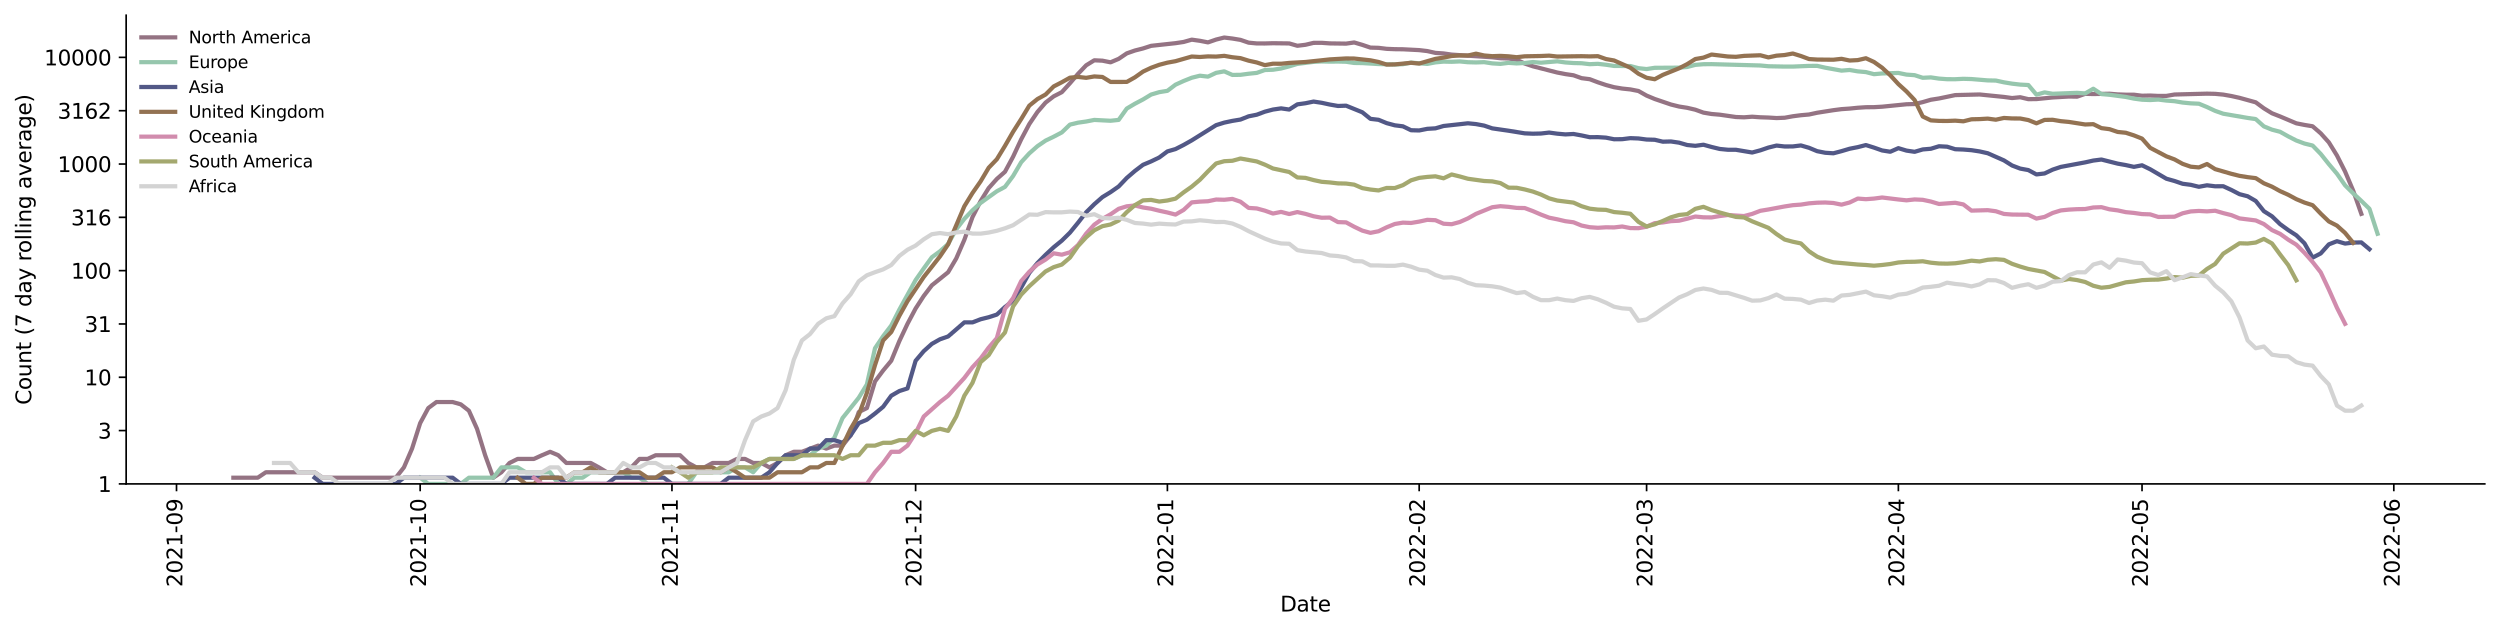 <?xml version="1.0" encoding="utf-8" standalone="no"?>
<!DOCTYPE svg PUBLIC "-//W3C//DTD SVG 1.1//EN"
  "http://www.w3.org/Graphics/SVG/1.1/DTD/svg11.dtd">
<svg xmlns:xlink="http://www.w3.org/1999/xlink" width="1182.891pt" height="298.621pt" viewBox="0 0 1182.891 298.621" xmlns="http://www.w3.org/2000/svg" version="1.1">
 <defs>
  <style type="text/css">*{stroke-linejoin: round; stroke-linecap: butt}</style>
 </defs>
 <g id="figure_1">
  <g id="patch_1">
   <path d="M 0 298.621 
L 1182.891 298.621 
L 1182.891 0 
L 0 0 
z
" style="fill: #ffffff"/>
  </g>
  <g id="axes_1">
   <g id="patch_2">
    <path d="M 59.691 228.96 
L 1175.691 228.96 
L 1175.691 7.2 
L 59.691 7.2 
z
" style="fill: #ffffff"/>
   </g>
   <g id="matplotlib.axis_1">
    <g id="xtick_1">
     <g id="line2d_1">
      <defs>
       <path id="ma3d58f6fe9" d="M 0 0 
L 0 3.5 
" style="stroke: #000000; stroke-width: 0.8"/>
      </defs>
      <g>
       <use xlink:href="#ma3d58f6fe9" x="83.517" y="228.96" style="stroke: #000000; stroke-width: 0.8"/>
      </g>
     </g>
     <g id="text_1">
      <!-- 2021-09 -->
      <g transform="translate(86.276 277.743)rotate(-90)scale(0.1 -0.1)">
       <defs>
        <path id="DejaVuSans-32" d="M 1228 531 
L 3431 531 
L 3431 0 
L 469 0 
L 469 531 
Q 828 903 1448 1529 
Q 2069 2156 2228 2338 
Q 2531 2678 2651 2914 
Q 2772 3150 2772 3378 
Q 2772 3750 2511 3984 
Q 2250 4219 1831 4219 
Q 1534 4219 1204 4116 
Q 875 4013 500 3803 
L 500 4441 
Q 881 4594 1212 4672 
Q 1544 4750 1819 4750 
Q 2544 4750 2975 4387 
Q 3406 4025 3406 3419 
Q 3406 3131 3298 2873 
Q 3191 2616 2906 2266 
Q 2828 2175 2409 1742 
Q 1991 1309 1228 531 
z
" transform="scale(0.016)"/>
        <path id="DejaVuSans-30" d="M 2034 4250 
Q 1547 4250 1301 3770 
Q 1056 3291 1056 2328 
Q 1056 1369 1301 889 
Q 1547 409 2034 409 
Q 2525 409 2770 889 
Q 3016 1369 3016 2328 
Q 3016 3291 2770 3770 
Q 2525 4250 2034 4250 
z
M 2034 4750 
Q 2819 4750 3233 4129 
Q 3647 3509 3647 2328 
Q 3647 1150 3233 529 
Q 2819 -91 2034 -91 
Q 1250 -91 836 529 
Q 422 1150 422 2328 
Q 422 3509 836 4129 
Q 1250 4750 2034 4750 
z
" transform="scale(0.016)"/>
        <path id="DejaVuSans-31" d="M 794 531 
L 1825 531 
L 1825 4091 
L 703 3866 
L 703 4441 
L 1819 4666 
L 2450 4666 
L 2450 531 
L 3481 531 
L 3481 0 
L 794 0 
L 794 531 
z
" transform="scale(0.016)"/>
        <path id="DejaVuSans-2d" d="M 313 2009 
L 1997 2009 
L 1997 1497 
L 313 1497 
L 313 2009 
z
" transform="scale(0.016)"/>
        <path id="DejaVuSans-39" d="M 703 97 
L 703 672 
Q 941 559 1184 500 
Q 1428 441 1663 441 
Q 2288 441 2617 861 
Q 2947 1281 2994 2138 
Q 2813 1869 2534 1725 
Q 2256 1581 1919 1581 
Q 1219 1581 811 2004 
Q 403 2428 403 3163 
Q 403 3881 828 4315 
Q 1253 4750 1959 4750 
Q 2769 4750 3195 4129 
Q 3622 3509 3622 2328 
Q 3622 1225 3098 567 
Q 2575 -91 1691 -91 
Q 1453 -91 1209 -44 
Q 966 3 703 97 
z
M 1959 2075 
Q 2384 2075 2632 2365 
Q 2881 2656 2881 3163 
Q 2881 3666 2632 3958 
Q 2384 4250 1959 4250 
Q 1534 4250 1286 3958 
Q 1038 3666 1038 3163 
Q 1038 2656 1286 2365 
Q 1534 2075 1959 2075 
z
" transform="scale(0.016)"/>
       </defs>
       <use xlink:href="#DejaVuSans-32"/>
       <use xlink:href="#DejaVuSans-30" x="63.623"/>
       <use xlink:href="#DejaVuSans-32" x="127.246"/>
       <use xlink:href="#DejaVuSans-31" x="190.869"/>
       <use xlink:href="#DejaVuSans-2d" x="254.492"/>
       <use xlink:href="#DejaVuSans-30" x="290.576"/>
       <use xlink:href="#DejaVuSans-39" x="354.199"/>
      </g>
     </g>
    </g>
    <g id="xtick_2">
     <g id="line2d_2">
      <g>
       <use xlink:href="#ma3d58f6fe9" x="198.806" y="228.96" style="stroke: #000000; stroke-width: 0.8"/>
      </g>
     </g>
     <g id="text_2">
      <!-- 2021-10 -->
      <g transform="translate(201.566 277.743)rotate(-90)scale(0.1 -0.1)">
       <use xlink:href="#DejaVuSans-32"/>
       <use xlink:href="#DejaVuSans-30" x="63.623"/>
       <use xlink:href="#DejaVuSans-32" x="127.246"/>
       <use xlink:href="#DejaVuSans-31" x="190.869"/>
       <use xlink:href="#DejaVuSans-2d" x="254.492"/>
       <use xlink:href="#DejaVuSans-31" x="290.576"/>
       <use xlink:href="#DejaVuSans-30" x="354.199"/>
      </g>
     </g>
    </g>
    <g id="xtick_3">
     <g id="line2d_3">
      <g>
       <use xlink:href="#ma3d58f6fe9" x="317.939" y="228.96" style="stroke: #000000; stroke-width: 0.8"/>
      </g>
     </g>
     <g id="text_3">
      <!-- 2021-11 -->
      <g transform="translate(320.698 277.743)rotate(-90)scale(0.1 -0.1)">
       <use xlink:href="#DejaVuSans-32"/>
       <use xlink:href="#DejaVuSans-30" x="63.623"/>
       <use xlink:href="#DejaVuSans-32" x="127.246"/>
       <use xlink:href="#DejaVuSans-31" x="190.869"/>
       <use xlink:href="#DejaVuSans-2d" x="254.492"/>
       <use xlink:href="#DejaVuSans-31" x="290.576"/>
       <use xlink:href="#DejaVuSans-31" x="354.199"/>
      </g>
     </g>
    </g>
    <g id="xtick_4">
     <g id="line2d_4">
      <g>
       <use xlink:href="#ma3d58f6fe9" x="433.228" y="228.96" style="stroke: #000000; stroke-width: 0.8"/>
      </g>
     </g>
     <g id="text_4">
      <!-- 2021-12 -->
      <g transform="translate(435.987 277.743)rotate(-90)scale(0.1 -0.1)">
       <use xlink:href="#DejaVuSans-32"/>
       <use xlink:href="#DejaVuSans-30" x="63.623"/>
       <use xlink:href="#DejaVuSans-32" x="127.246"/>
       <use xlink:href="#DejaVuSans-31" x="190.869"/>
       <use xlink:href="#DejaVuSans-2d" x="254.492"/>
       <use xlink:href="#DejaVuSans-31" x="290.576"/>
       <use xlink:href="#DejaVuSans-32" x="354.199"/>
      </g>
     </g>
    </g>
    <g id="xtick_5">
     <g id="line2d_5">
      <g>
       <use xlink:href="#ma3d58f6fe9" x="552.36" y="228.96" style="stroke: #000000; stroke-width: 0.8"/>
      </g>
     </g>
     <g id="text_5">
      <!-- 2022-01 -->
      <g transform="translate(555.119 277.743)rotate(-90)scale(0.1 -0.1)">
       <use xlink:href="#DejaVuSans-32"/>
       <use xlink:href="#DejaVuSans-30" x="63.623"/>
       <use xlink:href="#DejaVuSans-32" x="127.246"/>
       <use xlink:href="#DejaVuSans-32" x="190.869"/>
       <use xlink:href="#DejaVuSans-2d" x="254.492"/>
       <use xlink:href="#DejaVuSans-30" x="290.576"/>
       <use xlink:href="#DejaVuSans-31" x="354.199"/>
      </g>
     </g>
    </g>
    <g id="xtick_6">
     <g id="line2d_6">
      <g>
       <use xlink:href="#ma3d58f6fe9" x="671.492" y="228.96" style="stroke: #000000; stroke-width: 0.8"/>
      </g>
     </g>
     <g id="text_6">
      <!-- 2022-02 -->
      <g transform="translate(674.252 277.743)rotate(-90)scale(0.1 -0.1)">
       <use xlink:href="#DejaVuSans-32"/>
       <use xlink:href="#DejaVuSans-30" x="63.623"/>
       <use xlink:href="#DejaVuSans-32" x="127.246"/>
       <use xlink:href="#DejaVuSans-32" x="190.869"/>
       <use xlink:href="#DejaVuSans-2d" x="254.492"/>
       <use xlink:href="#DejaVuSans-30" x="290.576"/>
       <use xlink:href="#DejaVuSans-32" x="354.199"/>
      </g>
     </g>
    </g>
    <g id="xtick_7">
     <g id="line2d_7">
      <g>
       <use xlink:href="#ma3d58f6fe9" x="779.096" y="228.96" style="stroke: #000000; stroke-width: 0.8"/>
      </g>
     </g>
     <g id="text_7">
      <!-- 2022-03 -->
      <g transform="translate(781.855 277.743)rotate(-90)scale(0.1 -0.1)">
       <defs>
        <path id="DejaVuSans-33" d="M 2597 2516 
Q 3050 2419 3304 2112 
Q 3559 1806 3559 1356 
Q 3559 666 3084 287 
Q 2609 -91 1734 -91 
Q 1441 -91 1130 -33 
Q 819 25 488 141 
L 488 750 
Q 750 597 1062 519 
Q 1375 441 1716 441 
Q 2309 441 2620 675 
Q 2931 909 2931 1356 
Q 2931 1769 2642 2001 
Q 2353 2234 1838 2234 
L 1294 2234 
L 1294 2753 
L 1863 2753 
Q 2328 2753 2575 2939 
Q 2822 3125 2822 3475 
Q 2822 3834 2567 4026 
Q 2313 4219 1838 4219 
Q 1578 4219 1281 4162 
Q 984 4106 628 3988 
L 628 4550 
Q 988 4650 1302 4700 
Q 1616 4750 1894 4750 
Q 2613 4750 3031 4423 
Q 3450 4097 3450 3541 
Q 3450 3153 3228 2886 
Q 3006 2619 2597 2516 
z
" transform="scale(0.016)"/>
       </defs>
       <use xlink:href="#DejaVuSans-32"/>
       <use xlink:href="#DejaVuSans-30" x="63.623"/>
       <use xlink:href="#DejaVuSans-32" x="127.246"/>
       <use xlink:href="#DejaVuSans-32" x="190.869"/>
       <use xlink:href="#DejaVuSans-2d" x="254.492"/>
       <use xlink:href="#DejaVuSans-30" x="290.576"/>
       <use xlink:href="#DejaVuSans-33" x="354.199"/>
      </g>
     </g>
    </g>
    <g id="xtick_8">
     <g id="line2d_8">
      <g>
       <use xlink:href="#ma3d58f6fe9" x="898.228" y="228.96" style="stroke: #000000; stroke-width: 0.8"/>
      </g>
     </g>
     <g id="text_8">
      <!-- 2022-04 -->
      <g transform="translate(900.987 277.743)rotate(-90)scale(0.1 -0.1)">
       <defs>
        <path id="DejaVuSans-34" d="M 2419 4116 
L 825 1625 
L 2419 1625 
L 2419 4116 
z
M 2253 4666 
L 3047 4666 
L 3047 1625 
L 3713 1625 
L 3713 1100 
L 3047 1100 
L 3047 0 
L 2419 0 
L 2419 1100 
L 313 1100 
L 313 1709 
L 2253 4666 
z
" transform="scale(0.016)"/>
       </defs>
       <use xlink:href="#DejaVuSans-32"/>
       <use xlink:href="#DejaVuSans-30" x="63.623"/>
       <use xlink:href="#DejaVuSans-32" x="127.246"/>
       <use xlink:href="#DejaVuSans-32" x="190.869"/>
       <use xlink:href="#DejaVuSans-2d" x="254.492"/>
       <use xlink:href="#DejaVuSans-30" x="290.576"/>
       <use xlink:href="#DejaVuSans-34" x="354.199"/>
      </g>
     </g>
    </g>
    <g id="xtick_9">
     <g id="line2d_9">
      <g>
       <use xlink:href="#ma3d58f6fe9" x="1013.517" y="228.96" style="stroke: #000000; stroke-width: 0.8"/>
      </g>
     </g>
     <g id="text_9">
      <!-- 2022-05 -->
      <g transform="translate(1016.276 277.743)rotate(-90)scale(0.1 -0.1)">
       <defs>
        <path id="DejaVuSans-35" d="M 691 4666 
L 3169 4666 
L 3169 4134 
L 1269 4134 
L 1269 2991 
Q 1406 3038 1543 3061 
Q 1681 3084 1819 3084 
Q 2600 3084 3056 2656 
Q 3513 2228 3513 1497 
Q 3513 744 3044 326 
Q 2575 -91 1722 -91 
Q 1428 -91 1123 -41 
Q 819 9 494 109 
L 494 744 
Q 775 591 1075 516 
Q 1375 441 1709 441 
Q 2250 441 2565 725 
Q 2881 1009 2881 1497 
Q 2881 1984 2565 2268 
Q 2250 2553 1709 2553 
Q 1456 2553 1204 2497 
Q 953 2441 691 2322 
L 691 4666 
z
" transform="scale(0.016)"/>
       </defs>
       <use xlink:href="#DejaVuSans-32"/>
       <use xlink:href="#DejaVuSans-30" x="63.623"/>
       <use xlink:href="#DejaVuSans-32" x="127.246"/>
       <use xlink:href="#DejaVuSans-32" x="190.869"/>
       <use xlink:href="#DejaVuSans-2d" x="254.492"/>
       <use xlink:href="#DejaVuSans-30" x="290.576"/>
       <use xlink:href="#DejaVuSans-35" x="354.199"/>
      </g>
     </g>
    </g>
    <g id="xtick_10">
     <g id="line2d_10">
      <g>
       <use xlink:href="#ma3d58f6fe9" x="1132.649" y="228.96" style="stroke: #000000; stroke-width: 0.8"/>
      </g>
     </g>
     <g id="text_10">
      <!-- 2022-06 -->
      <g transform="translate(1135.409 277.743)rotate(-90)scale(0.1 -0.1)">
       <defs>
        <path id="DejaVuSans-36" d="M 2113 2584 
Q 1688 2584 1439 2293 
Q 1191 2003 1191 1497 
Q 1191 994 1439 701 
Q 1688 409 2113 409 
Q 2538 409 2786 701 
Q 3034 994 3034 1497 
Q 3034 2003 2786 2293 
Q 2538 2584 2113 2584 
z
M 3366 4563 
L 3366 3988 
Q 3128 4100 2886 4159 
Q 2644 4219 2406 4219 
Q 1781 4219 1451 3797 
Q 1122 3375 1075 2522 
Q 1259 2794 1537 2939 
Q 1816 3084 2150 3084 
Q 2853 3084 3261 2657 
Q 3669 2231 3669 1497 
Q 3669 778 3244 343 
Q 2819 -91 2113 -91 
Q 1303 -91 875 529 
Q 447 1150 447 2328 
Q 447 3434 972 4092 
Q 1497 4750 2381 4750 
Q 2619 4750 2861 4703 
Q 3103 4656 3366 4563 
z
" transform="scale(0.016)"/>
       </defs>
       <use xlink:href="#DejaVuSans-32"/>
       <use xlink:href="#DejaVuSans-30" x="63.623"/>
       <use xlink:href="#DejaVuSans-32" x="127.246"/>
       <use xlink:href="#DejaVuSans-32" x="190.869"/>
       <use xlink:href="#DejaVuSans-2d" x="254.492"/>
       <use xlink:href="#DejaVuSans-30" x="290.576"/>
       <use xlink:href="#DejaVuSans-36" x="354.199"/>
      </g>
     </g>
    </g>
    <g id="text_11">
     <!-- Date -->
     <g transform="translate(605.74 289.341)scale(0.1 -0.1)">
      <defs>
       <path id="DejaVuSans-44" d="M 1259 4147 
L 1259 519 
L 2022 519 
Q 2988 519 3436 956 
Q 3884 1394 3884 2338 
Q 3884 3275 3436 3711 
Q 2988 4147 2022 4147 
L 1259 4147 
z
M 628 4666 
L 1925 4666 
Q 3281 4666 3915 4102 
Q 4550 3538 4550 2338 
Q 4550 1131 3912 565 
Q 3275 0 1925 0 
L 628 0 
L 628 4666 
z
" transform="scale(0.016)"/>
       <path id="DejaVuSans-61" d="M 2194 1759 
Q 1497 1759 1228 1600 
Q 959 1441 959 1056 
Q 959 750 1161 570 
Q 1363 391 1709 391 
Q 2188 391 2477 730 
Q 2766 1069 2766 1631 
L 2766 1759 
L 2194 1759 
z
M 3341 1997 
L 3341 0 
L 2766 0 
L 2766 531 
Q 2569 213 2275 61 
Q 1981 -91 1556 -91 
Q 1019 -91 701 211 
Q 384 513 384 1019 
Q 384 1609 779 1909 
Q 1175 2209 1959 2209 
L 2766 2209 
L 2766 2266 
Q 2766 2663 2505 2880 
Q 2244 3097 1772 3097 
Q 1472 3097 1187 3025 
Q 903 2953 641 2809 
L 641 3341 
Q 956 3463 1253 3523 
Q 1550 3584 1831 3584 
Q 2591 3584 2966 3190 
Q 3341 2797 3341 1997 
z
" transform="scale(0.016)"/>
       <path id="DejaVuSans-74" d="M 1172 4494 
L 1172 3500 
L 2356 3500 
L 2356 3053 
L 1172 3053 
L 1172 1153 
Q 1172 725 1289 603 
Q 1406 481 1766 481 
L 2356 481 
L 2356 0 
L 1766 0 
Q 1100 0 847 248 
Q 594 497 594 1153 
L 594 3053 
L 172 3053 
L 172 3500 
L 594 3500 
L 594 4494 
L 1172 4494 
z
" transform="scale(0.016)"/>
       <path id="DejaVuSans-65" d="M 3597 1894 
L 3597 1613 
L 953 1613 
Q 991 1019 1311 708 
Q 1631 397 2203 397 
Q 2534 397 2845 478 
Q 3156 559 3463 722 
L 3463 178 
Q 3153 47 2828 -22 
Q 2503 -91 2169 -91 
Q 1331 -91 842 396 
Q 353 884 353 1716 
Q 353 2575 817 3079 
Q 1281 3584 2069 3584 
Q 2775 3584 3186 3129 
Q 3597 2675 3597 1894 
z
M 3022 2063 
Q 3016 2534 2758 2815 
Q 2500 3097 2075 3097 
Q 1594 3097 1305 2825 
Q 1016 2553 972 2059 
L 3022 2063 
z
" transform="scale(0.016)"/>
      </defs>
      <use xlink:href="#DejaVuSans-44"/>
      <use xlink:href="#DejaVuSans-61" x="77.002"/>
      <use xlink:href="#DejaVuSans-74" x="138.281"/>
      <use xlink:href="#DejaVuSans-65" x="177.49"/>
     </g>
    </g>
   </g>
   <g id="matplotlib.axis_2">
    <g id="ytick_1">
     <g id="line2d_11">
      <defs>
       <path id="m3e5f6073d7" d="M 0 0 
L -3.5 0 
" style="stroke: #000000; stroke-width: 0.8"/>
      </defs>
      <g>
       <use xlink:href="#m3e5f6073d7" x="59.691" y="228.96" style="stroke: #000000; stroke-width: 0.8"/>
      </g>
     </g>
     <g id="text_12">
      <!-- 1 -->
      <g transform="translate(46.328 232.759)scale(0.1 -0.1)">
       <use xlink:href="#DejaVuSans-31"/>
      </g>
     </g>
    </g>
    <g id="ytick_2">
     <g id="line2d_12">
      <g>
       <use xlink:href="#m3e5f6073d7" x="59.691" y="203.734" style="stroke: #000000; stroke-width: 0.8"/>
      </g>
     </g>
     <g id="text_13">
      <!-- 3 -->
      <g transform="translate(46.328 207.533)scale(0.1 -0.1)">
       <use xlink:href="#DejaVuSans-33"/>
      </g>
     </g>
    </g>
    <g id="ytick_3">
     <g id="line2d_13">
      <g>
       <use xlink:href="#m3e5f6073d7" x="59.691" y="178.508" style="stroke: #000000; stroke-width: 0.8"/>
      </g>
     </g>
     <g id="text_14">
      <!-- 10 -->
      <g transform="translate(39.966 182.307)scale(0.1 -0.1)">
       <use xlink:href="#DejaVuSans-31"/>
       <use xlink:href="#DejaVuSans-30" x="63.623"/>
      </g>
     </g>
    </g>
    <g id="ytick_4">
     <g id="line2d_14">
      <g>
       <use xlink:href="#m3e5f6073d7" x="59.691" y="153.282" style="stroke: #000000; stroke-width: 0.8"/>
      </g>
     </g>
     <g id="text_15">
      <!-- 31 -->
      <g transform="translate(39.966 157.081)scale(0.1 -0.1)">
       <use xlink:href="#DejaVuSans-33"/>
       <use xlink:href="#DejaVuSans-31" x="63.623"/>
      </g>
     </g>
    </g>
    <g id="ytick_5">
     <g id="line2d_15">
      <g>
       <use xlink:href="#m3e5f6073d7" x="59.691" y="128.056" style="stroke: #000000; stroke-width: 0.8"/>
      </g>
     </g>
     <g id="text_16">
      <!-- 100 -->
      <g transform="translate(33.603 131.855)scale(0.1 -0.1)">
       <use xlink:href="#DejaVuSans-31"/>
       <use xlink:href="#DejaVuSans-30" x="63.623"/>
       <use xlink:href="#DejaVuSans-30" x="127.246"/>
      </g>
     </g>
    </g>
    <g id="ytick_6">
     <g id="line2d_16">
      <g>
       <use xlink:href="#m3e5f6073d7" x="59.691" y="102.83" style="stroke: #000000; stroke-width: 0.8"/>
      </g>
     </g>
     <g id="text_17">
      <!-- 316 -->
      <g transform="translate(33.603 106.629)scale(0.1 -0.1)">
       <use xlink:href="#DejaVuSans-33"/>
       <use xlink:href="#DejaVuSans-31" x="63.623"/>
       <use xlink:href="#DejaVuSans-36" x="127.246"/>
      </g>
     </g>
    </g>
    <g id="ytick_7">
     <g id="line2d_17">
      <g>
       <use xlink:href="#m3e5f6073d7" x="59.691" y="77.604" style="stroke: #000000; stroke-width: 0.8"/>
      </g>
     </g>
     <g id="text_18">
      <!-- 1000 -->
      <g transform="translate(27.241 81.403)scale(0.1 -0.1)">
       <use xlink:href="#DejaVuSans-31"/>
       <use xlink:href="#DejaVuSans-30" x="63.623"/>
       <use xlink:href="#DejaVuSans-30" x="127.246"/>
       <use xlink:href="#DejaVuSans-30" x="190.869"/>
      </g>
     </g>
    </g>
    <g id="ytick_8">
     <g id="line2d_18">
      <g>
       <use xlink:href="#m3e5f6073d7" x="59.691" y="52.378" style="stroke: #000000; stroke-width: 0.8"/>
      </g>
     </g>
     <g id="text_19">
      <!-- 3162 -->
      <g transform="translate(27.241 56.177)scale(0.1 -0.1)">
       <use xlink:href="#DejaVuSans-33"/>
       <use xlink:href="#DejaVuSans-31" x="63.623"/>
       <use xlink:href="#DejaVuSans-36" x="127.246"/>
       <use xlink:href="#DejaVuSans-32" x="190.869"/>
      </g>
     </g>
    </g>
    <g id="ytick_9">
     <g id="line2d_19">
      <g>
       <use xlink:href="#m3e5f6073d7" x="59.691" y="27.152" style="stroke: #000000; stroke-width: 0.8"/>
      </g>
     </g>
     <g id="text_20">
      <!-- 10000 -->
      <g transform="translate(20.878 30.951)scale(0.1 -0.1)">
       <use xlink:href="#DejaVuSans-31"/>
       <use xlink:href="#DejaVuSans-30" x="63.623"/>
       <use xlink:href="#DejaVuSans-30" x="127.246"/>
       <use xlink:href="#DejaVuSans-30" x="190.869"/>
       <use xlink:href="#DejaVuSans-30" x="254.492"/>
      </g>
     </g>
    </g>
    <g id="text_21">
     <!-- Count (7 day rolling average) -->
     <g transform="translate(14.798 191.548)rotate(-90)scale(0.1 -0.1)">
      <defs>
       <path id="DejaVuSans-43" d="M 4122 4306 
L 4122 3641 
Q 3803 3938 3442 4084 
Q 3081 4231 2675 4231 
Q 1875 4231 1450 3742 
Q 1025 3253 1025 2328 
Q 1025 1406 1450 917 
Q 1875 428 2675 428 
Q 3081 428 3442 575 
Q 3803 722 4122 1019 
L 4122 359 
Q 3791 134 3420 21 
Q 3050 -91 2638 -91 
Q 1578 -91 968 557 
Q 359 1206 359 2328 
Q 359 3453 968 4101 
Q 1578 4750 2638 4750 
Q 3056 4750 3426 4639 
Q 3797 4528 4122 4306 
z
" transform="scale(0.016)"/>
       <path id="DejaVuSans-6f" d="M 1959 3097 
Q 1497 3097 1228 2736 
Q 959 2375 959 1747 
Q 959 1119 1226 758 
Q 1494 397 1959 397 
Q 2419 397 2687 759 
Q 2956 1122 2956 1747 
Q 2956 2369 2687 2733 
Q 2419 3097 1959 3097 
z
M 1959 3584 
Q 2709 3584 3137 3096 
Q 3566 2609 3566 1747 
Q 3566 888 3137 398 
Q 2709 -91 1959 -91 
Q 1206 -91 779 398 
Q 353 888 353 1747 
Q 353 2609 779 3096 
Q 1206 3584 1959 3584 
z
" transform="scale(0.016)"/>
       <path id="DejaVuSans-75" d="M 544 1381 
L 544 3500 
L 1119 3500 
L 1119 1403 
Q 1119 906 1312 657 
Q 1506 409 1894 409 
Q 2359 409 2629 706 
Q 2900 1003 2900 1516 
L 2900 3500 
L 3475 3500 
L 3475 0 
L 2900 0 
L 2900 538 
Q 2691 219 2414 64 
Q 2138 -91 1772 -91 
Q 1169 -91 856 284 
Q 544 659 544 1381 
z
M 1991 3584 
L 1991 3584 
z
" transform="scale(0.016)"/>
       <path id="DejaVuSans-6e" d="M 3513 2113 
L 3513 0 
L 2938 0 
L 2938 2094 
Q 2938 2591 2744 2837 
Q 2550 3084 2163 3084 
Q 1697 3084 1428 2787 
Q 1159 2491 1159 1978 
L 1159 0 
L 581 0 
L 581 3500 
L 1159 3500 
L 1159 2956 
Q 1366 3272 1645 3428 
Q 1925 3584 2291 3584 
Q 2894 3584 3203 3211 
Q 3513 2838 3513 2113 
z
" transform="scale(0.016)"/>
       <path id="DejaVuSans-20" transform="scale(0.016)"/>
       <path id="DejaVuSans-28" d="M 1984 4856 
Q 1566 4138 1362 3434 
Q 1159 2731 1159 2009 
Q 1159 1288 1364 580 
Q 1569 -128 1984 -844 
L 1484 -844 
Q 1016 -109 783 600 
Q 550 1309 550 2009 
Q 550 2706 781 3412 
Q 1013 4119 1484 4856 
L 1984 4856 
z
" transform="scale(0.016)"/>
       <path id="DejaVuSans-37" d="M 525 4666 
L 3525 4666 
L 3525 4397 
L 1831 0 
L 1172 0 
L 2766 4134 
L 525 4134 
L 525 4666 
z
" transform="scale(0.016)"/>
       <path id="DejaVuSans-64" d="M 2906 2969 
L 2906 4863 
L 3481 4863 
L 3481 0 
L 2906 0 
L 2906 525 
Q 2725 213 2448 61 
Q 2172 -91 1784 -91 
Q 1150 -91 751 415 
Q 353 922 353 1747 
Q 353 2572 751 3078 
Q 1150 3584 1784 3584 
Q 2172 3584 2448 3432 
Q 2725 3281 2906 2969 
z
M 947 1747 
Q 947 1113 1208 752 
Q 1469 391 1925 391 
Q 2381 391 2643 752 
Q 2906 1113 2906 1747 
Q 2906 2381 2643 2742 
Q 2381 3103 1925 3103 
Q 1469 3103 1208 2742 
Q 947 2381 947 1747 
z
" transform="scale(0.016)"/>
       <path id="DejaVuSans-79" d="M 2059 -325 
Q 1816 -950 1584 -1140 
Q 1353 -1331 966 -1331 
L 506 -1331 
L 506 -850 
L 844 -850 
Q 1081 -850 1212 -737 
Q 1344 -625 1503 -206 
L 1606 56 
L 191 3500 
L 800 3500 
L 1894 763 
L 2988 3500 
L 3597 3500 
L 2059 -325 
z
" transform="scale(0.016)"/>
       <path id="DejaVuSans-72" d="M 2631 2963 
Q 2534 3019 2420 3045 
Q 2306 3072 2169 3072 
Q 1681 3072 1420 2755 
Q 1159 2438 1159 1844 
L 1159 0 
L 581 0 
L 581 3500 
L 1159 3500 
L 1159 2956 
Q 1341 3275 1631 3429 
Q 1922 3584 2338 3584 
Q 2397 3584 2469 3576 
Q 2541 3569 2628 3553 
L 2631 2963 
z
" transform="scale(0.016)"/>
       <path id="DejaVuSans-6c" d="M 603 4863 
L 1178 4863 
L 1178 0 
L 603 0 
L 603 4863 
z
" transform="scale(0.016)"/>
       <path id="DejaVuSans-69" d="M 603 3500 
L 1178 3500 
L 1178 0 
L 603 0 
L 603 3500 
z
M 603 4863 
L 1178 4863 
L 1178 4134 
L 603 4134 
L 603 4863 
z
" transform="scale(0.016)"/>
       <path id="DejaVuSans-67" d="M 2906 1791 
Q 2906 2416 2648 2759 
Q 2391 3103 1925 3103 
Q 1463 3103 1205 2759 
Q 947 2416 947 1791 
Q 947 1169 1205 825 
Q 1463 481 1925 481 
Q 2391 481 2648 825 
Q 2906 1169 2906 1791 
z
M 3481 434 
Q 3481 -459 3084 -895 
Q 2688 -1331 1869 -1331 
Q 1566 -1331 1297 -1286 
Q 1028 -1241 775 -1147 
L 775 -588 
Q 1028 -725 1275 -790 
Q 1522 -856 1778 -856 
Q 2344 -856 2625 -561 
Q 2906 -266 2906 331 
L 2906 616 
Q 2728 306 2450 153 
Q 2172 0 1784 0 
Q 1141 0 747 490 
Q 353 981 353 1791 
Q 353 2603 747 3093 
Q 1141 3584 1784 3584 
Q 2172 3584 2450 3431 
Q 2728 3278 2906 2969 
L 2906 3500 
L 3481 3500 
L 3481 434 
z
" transform="scale(0.016)"/>
       <path id="DejaVuSans-76" d="M 191 3500 
L 800 3500 
L 1894 563 
L 2988 3500 
L 3597 3500 
L 2284 0 
L 1503 0 
L 191 3500 
z
" transform="scale(0.016)"/>
       <path id="DejaVuSans-29" d="M 513 4856 
L 1013 4856 
Q 1481 4119 1714 3412 
Q 1947 2706 1947 2009 
Q 1947 1309 1714 600 
Q 1481 -109 1013 -844 
L 513 -844 
Q 928 -128 1133 580 
Q 1338 1288 1338 2009 
Q 1338 2731 1133 3434 
Q 928 4138 513 4856 
z
" transform="scale(0.016)"/>
      </defs>
      <use xlink:href="#DejaVuSans-43"/>
      <use xlink:href="#DejaVuSans-6f" x="69.824"/>
      <use xlink:href="#DejaVuSans-75" x="131.006"/>
      <use xlink:href="#DejaVuSans-6e" x="194.385"/>
      <use xlink:href="#DejaVuSans-74" x="257.764"/>
      <use xlink:href="#DejaVuSans-20" x="296.973"/>
      <use xlink:href="#DejaVuSans-28" x="328.76"/>
      <use xlink:href="#DejaVuSans-37" x="367.773"/>
      <use xlink:href="#DejaVuSans-20" x="431.396"/>
      <use xlink:href="#DejaVuSans-64" x="463.184"/>
      <use xlink:href="#DejaVuSans-61" x="526.66"/>
      <use xlink:href="#DejaVuSans-79" x="587.939"/>
      <use xlink:href="#DejaVuSans-20" x="647.119"/>
      <use xlink:href="#DejaVuSans-72" x="678.906"/>
      <use xlink:href="#DejaVuSans-6f" x="717.77"/>
      <use xlink:href="#DejaVuSans-6c" x="778.951"/>
      <use xlink:href="#DejaVuSans-6c" x="806.734"/>
      <use xlink:href="#DejaVuSans-69" x="834.518"/>
      <use xlink:href="#DejaVuSans-6e" x="862.301"/>
      <use xlink:href="#DejaVuSans-67" x="925.68"/>
      <use xlink:href="#DejaVuSans-20" x="989.156"/>
      <use xlink:href="#DejaVuSans-61" x="1020.943"/>
      <use xlink:href="#DejaVuSans-76" x="1082.223"/>
      <use xlink:href="#DejaVuSans-65" x="1141.402"/>
      <use xlink:href="#DejaVuSans-72" x="1202.926"/>
      <use xlink:href="#DejaVuSans-61" x="1244.039"/>
      <use xlink:href="#DejaVuSans-67" x="1305.318"/>
      <use xlink:href="#DejaVuSans-65" x="1368.795"/>
      <use xlink:href="#DejaVuSans-29" x="1430.318"/>
     </g>
    </g>
   </g>
   <g id="line2d_20">
    <path d="M 110.418 226.034 
L 121.947 226.034 
L 125.79 223.453 
L 148.848 223.453 
L 152.691 226.034 
L 187.277 226.034 
L 191.12 221.145 
L 194.963 212.261 
L 198.806 200.209 
L 202.649 193.078 
L 206.492 190.229 
L 214.178 190.229 
L 218.021 191.324 
L 221.864 194.331 
L 225.707 202.895 
L 229.55 215.396 
L 233.393 226.034 
L 237.236 223.453 
L 241.079 219.057 
L 244.922 217.15 
L 252.608 217.15 
L 256.451 215.396 
L 260.294 213.772 
L 264.137 215.396 
L 267.98 219.057 
L 279.509 219.057 
L 283.352 221.145 
L 287.195 223.453 
L 294.881 223.453 
L 298.724 221.145 
L 302.567 217.15 
L 306.41 217.15 
L 310.253 215.396 
L 321.782 215.396 
L 325.625 219.057 
L 329.467 221.145 
L 333.31 221.145 
L 337.153 219.057 
L 344.839 219.057 
L 348.682 217.15 
L 352.525 217.15 
L 356.368 219.057 
L 360.211 219.057 
L 364.054 221.145 
L 367.897 219.057 
L 371.74 215.396 
L 375.583 213.772 
L 379.426 213.772 
L 387.112 210.847 
L 390.955 212.261 
L 394.798 210.847 
L 398.641 210.847 
L 402.484 205.957 
L 406.327 194.985 
L 410.17 193.078 
L 414.013 180.471 
L 417.856 175.31 
L 421.699 170.693 
L 425.542 161.375 
L 429.385 153.219 
L 433.228 145.973 
L 437.071 140.045 
L 440.914 134.994 
L 448.6 128.82 
L 452.443 122.307 
L 456.286 113.487 
L 460.129 102.747 
L 463.972 95.163 
L 467.815 88.975 
L 471.658 84.672 
L 475.501 81.283 
L 479.344 74.158 
L 483.186 65.927 
L 487.029 58.684 
L 490.872 52.998 
L 494.715 48.546 
L 498.558 45.588 
L 502.401 43.614 
L 506.244 39.396 
L 510.087 34.931 
L 513.93 30.9 
L 517.773 28.53 
L 521.616 28.711 
L 525.459 29.485 
L 529.302 27.848 
L 533.145 25.25 
L 536.988 23.903 
L 540.831 22.926 
L 544.674 21.685 
L 556.203 20.428 
L 560.046 19.848 
L 563.889 18.765 
L 567.732 19.306 
L 571.575 20.054 
L 575.418 18.715 
L 579.261 17.76 
L 583.104 18.23 
L 586.947 18.868 
L 590.79 20.185 
L 594.633 20.551 
L 598.476 20.562 
L 602.319 20.451 
L 610.005 20.55 
L 613.848 21.658 
L 617.691 21.19 
L 621.534 20.279 
L 625.377 20.262 
L 629.22 20.532 
L 636.906 20.641 
L 640.748 20.092 
L 644.591 21.228 
L 648.434 22.524 
L 652.277 22.634 
L 656.12 23.109 
L 659.963 23.271 
L 663.806 23.318 
L 671.492 23.711 
L 675.335 24.167 
L 679.178 25.025 
L 683.021 25.282 
L 686.864 25.835 
L 706.079 27.112 
L 709.922 27.549 
L 713.765 27.684 
L 717.608 28.281 
L 721.451 30.063 
L 725.294 31.368 
L 736.823 34.317 
L 740.666 35.056 
L 744.509 35.622 
L 748.352 36.985 
L 752.195 37.474 
L 756.038 38.934 
L 759.881 40.225 
L 763.724 41.261 
L 767.567 41.903 
L 771.41 42.306 
L 775.253 43.058 
L 779.096 45.23 
L 782.939 46.835 
L 790.625 49.455 
L 794.467 50.408 
L 798.31 51.012 
L 802.153 51.905 
L 805.996 53.29 
L 809.839 53.937 
L 813.682 54.262 
L 821.368 55.365 
L 825.211 55.503 
L 829.054 55.22 
L 832.897 55.493 
L 836.74 55.62 
L 840.583 55.861 
L 844.426 55.711 
L 848.269 55.015 
L 852.112 54.515 
L 855.955 54.177 
L 859.798 53.349 
L 867.484 52.136 
L 871.327 51.638 
L 875.17 51.372 
L 879.013 50.982 
L 882.856 50.732 
L 886.699 50.702 
L 890.542 50.484 
L 902.071 49.332 
L 905.914 49.222 
L 909.757 48.31 
L 913.6 47.194 
L 917.443 46.593 
L 925.129 44.996 
L 936.658 44.703 
L 948.186 45.866 
L 952.029 46.392 
L 955.872 46.009 
L 959.715 46.918 
L 963.558 46.879 
L 971.244 46.116 
L 978.93 45.671 
L 982.773 45.738 
L 986.616 44.389 
L 990.459 44.498 
L 998.145 44.348 
L 1001.988 44.67 
L 1005.831 44.805 
L 1009.674 44.809 
L 1013.517 45.295 
L 1017.36 45.204 
L 1021.203 45.39 
L 1025.046 45.374 
L 1028.889 44.72 
L 1044.261 44.312 
L 1048.104 44.403 
L 1051.947 44.76 
L 1055.79 45.435 
L 1059.633 46.289 
L 1067.319 48.413 
L 1071.162 51.244 
L 1075.005 53.595 
L 1078.848 55.106 
L 1086.534 58.354 
L 1090.377 59.112 
L 1094.22 59.746 
L 1098.063 63.09 
L 1101.906 67.35 
L 1105.748 73.578 
L 1109.591 81.168 
L 1113.434 90.23 
L 1117.277 101.186 
L 1117.277 101.186 
" clip-path="url(#pfb73f41339)" style="fill: none; stroke: #947383; stroke-width: 2; stroke-linecap: square"/>
   </g>
   <g id="line2d_21">
    <path d="M 198.806 226.034 
L 202.649 228.96 
L 218.021 228.96 
L 221.864 226.034 
L 233.393 226.034 
L 237.236 221.145 
L 244.922 221.145 
L 248.765 223.453 
L 260.294 223.453 
L 264.137 228.96 
L 267.98 228.96 
L 271.823 226.034 
L 275.666 226.034 
L 279.509 223.453 
L 294.881 223.453 
L 298.724 226.034 
L 302.567 226.034 
L 306.41 228.96 
L 325.625 228.96 
L 329.467 223.453 
L 344.839 223.453 
L 348.682 221.145 
L 352.525 221.145 
L 356.368 223.453 
L 360.211 219.057 
L 364.054 217.15 
L 375.583 217.15 
L 379.426 215.396 
L 383.269 215.396 
L 387.112 212.261 
L 390.955 210.847 
L 394.798 207.081 
L 398.641 197.816 
L 406.327 188.189 
L 410.17 181.886 
L 414.013 164.776 
L 417.856 159.066 
L 421.699 154.023 
L 425.542 146.475 
L 433.228 132.519 
L 437.071 127.017 
L 440.914 121.713 
L 444.757 118.902 
L 448.6 115.439 
L 452.443 108.511 
L 456.286 103.54 
L 460.129 99.516 
L 463.972 96.023 
L 471.658 90.505 
L 475.501 88.429 
L 479.344 83.282 
L 483.186 76.75 
L 487.029 72.56 
L 490.872 69.169 
L 494.715 66.535 
L 498.558 64.678 
L 502.401 62.658 
L 506.244 58.959 
L 510.087 58.037 
L 513.93 57.492 
L 517.773 56.742 
L 525.459 57.14 
L 529.302 56.735 
L 533.145 51.358 
L 536.988 49.083 
L 540.831 47.06 
L 544.674 44.733 
L 548.517 43.599 
L 552.36 42.975 
L 556.203 40.066 
L 560.046 38.321 
L 563.889 36.782 
L 567.732 35.82 
L 571.575 36.257 
L 575.418 34.465 
L 579.261 33.764 
L 583.104 35.451 
L 586.947 35.402 
L 590.79 34.889 
L 594.633 34.491 
L 598.476 33.134 
L 602.319 32.997 
L 606.162 32.405 
L 610.005 31.392 
L 613.848 30.231 
L 621.534 29.275 
L 625.377 29.073 
L 629.22 29.165 
L 633.063 29.124 
L 636.906 29.22 
L 640.748 29.792 
L 644.591 29.85 
L 652.277 30.306 
L 659.963 30.498 
L 663.806 30.375 
L 667.649 29.631 
L 675.335 30.245 
L 679.178 29.507 
L 683.021 29.15 
L 686.864 29.238 
L 690.707 29.066 
L 694.55 29.438 
L 698.393 29.538 
L 702.236 29.408 
L 706.079 29.992 
L 709.922 30.221 
L 713.765 29.742 
L 717.608 30.005 
L 721.451 29.805 
L 725.294 29.353 
L 729.137 29.668 
L 736.823 29.018 
L 740.666 29.55 
L 744.509 29.823 
L 748.352 29.919 
L 752.195 30.369 
L 756.038 30.195 
L 759.881 30.631 
L 763.724 31.208 
L 771.41 31.239 
L 775.253 32.265 
L 779.096 32.678 
L 782.939 32.083 
L 794.467 32.007 
L 798.31 31.689 
L 802.153 30.688 
L 805.996 30.384 
L 809.839 30.347 
L 832.897 30.984 
L 836.74 31.348 
L 844.426 31.503 
L 848.269 31.503 
L 855.955 31.177 
L 859.798 31.161 
L 863.641 32.032 
L 871.327 33.419 
L 875.17 33.11 
L 879.013 33.766 
L 882.856 34.107 
L 886.699 35.097 
L 890.542 34.761 
L 898.228 34.514 
L 902.071 35.298 
L 905.914 35.569 
L 909.757 36.811 
L 913.6 36.62 
L 917.443 37.191 
L 921.286 37.476 
L 925.129 37.484 
L 928.972 37.293 
L 932.815 37.402 
L 940.501 38.04 
L 944.344 38.116 
L 948.186 38.953 
L 952.029 39.587 
L 955.872 40.026 
L 959.715 40.23 
L 963.558 44.788 
L 967.401 43.711 
L 971.244 44.372 
L 982.773 43.931 
L 986.616 44.206 
L 990.459 41.988 
L 994.302 44.511 
L 998.145 44.849 
L 1005.831 45.867 
L 1009.674 46.657 
L 1013.517 47.177 
L 1017.36 47.337 
L 1021.203 47.111 
L 1025.046 47.586 
L 1028.889 47.881 
L 1032.732 48.524 
L 1036.575 48.899 
L 1040.418 49.072 
L 1044.261 50.657 
L 1048.104 52.456 
L 1051.947 53.81 
L 1063.476 55.796 
L 1067.319 56.354 
L 1071.162 59.795 
L 1075.005 61.353 
L 1078.848 62.36 
L 1082.691 64.524 
L 1086.534 66.491 
L 1090.377 67.92 
L 1094.22 68.86 
L 1098.063 72.835 
L 1101.906 77.654 
L 1105.748 82.202 
L 1109.591 87.698 
L 1113.434 91.497 
L 1117.277 95.058 
L 1121.12 98.796 
L 1124.963 110.61 
L 1124.963 110.61 
" clip-path="url(#pfb73f41339)" style="fill: none; stroke: #96c6ad; stroke-width: 2; stroke-linecap: square"/>
   </g>
   <g id="line2d_22">
    <path d="M 148.848 226.034 
L 152.691 228.96 
L 187.277 228.96 
L 191.12 226.034 
L 214.178 226.034 
L 218.021 228.96 
L 237.236 228.96 
L 241.079 226.034 
L 264.137 226.034 
L 267.98 228.96 
L 287.195 228.96 
L 291.038 226.034 
L 314.096 226.034 
L 317.939 228.96 
L 340.996 228.96 
L 344.839 226.034 
L 360.211 226.034 
L 364.054 223.453 
L 367.897 219.057 
L 371.74 215.396 
L 379.426 215.396 
L 383.269 212.261 
L 387.112 212.261 
L 390.955 208.266 
L 394.798 208.266 
L 398.641 209.518 
L 402.484 205.957 
L 406.327 200.209 
L 410.17 198.585 
L 414.013 195.659 
L 417.856 192.478 
L 421.699 187.236 
L 425.542 185.021 
L 429.385 183.792 
L 433.228 170.693 
L 437.071 166.157 
L 440.914 162.703 
L 444.757 160.532 
L 448.6 159.195 
L 456.286 152.538 
L 460.129 152.538 
L 463.972 151.059 
L 467.815 150.096 
L 471.658 148.849 
L 475.501 145.275 
L 479.344 142.324 
L 483.186 136.051 
L 487.029 129.114 
L 490.872 124.456 
L 494.715 120.572 
L 498.558 116.989 
L 502.401 113.861 
L 506.244 110.08 
L 510.087 105.373 
L 513.93 100.446 
L 517.773 96.626 
L 521.616 93.266 
L 525.459 90.915 
L 529.302 88.235 
L 533.145 84.193 
L 536.988 80.887 
L 540.831 77.976 
L 544.674 76.359 
L 548.517 74.501 
L 552.36 71.644 
L 556.203 70.531 
L 560.046 68.58 
L 563.889 66.41 
L 575.418 59.211 
L 579.261 58.012 
L 583.104 57.199 
L 586.947 56.565 
L 590.79 55.041 
L 594.633 54.277 
L 598.476 52.844 
L 602.319 51.832 
L 606.162 51.28 
L 610.005 51.83 
L 613.848 49.379 
L 617.691 48.846 
L 621.534 48.055 
L 625.377 48.64 
L 629.22 49.468 
L 633.063 50.136 
L 636.906 50.005 
L 644.591 53.127 
L 648.434 56.232 
L 652.277 56.685 
L 656.12 58.263 
L 659.963 59.294 
L 663.806 59.774 
L 667.649 61.622 
L 671.492 61.727 
L 675.335 60.959 
L 679.178 60.724 
L 683.021 59.615 
L 690.707 58.768 
L 694.55 58.333 
L 698.393 58.715 
L 702.236 59.433 
L 706.079 60.74 
L 713.765 61.848 
L 721.451 63.095 
L 725.294 63.26 
L 729.137 63.172 
L 732.98 62.727 
L 736.823 63.249 
L 740.666 63.593 
L 744.509 63.394 
L 748.352 64.089 
L 752.195 64.917 
L 756.038 64.882 
L 759.881 65.13 
L 763.724 65.891 
L 767.567 65.854 
L 771.41 65.365 
L 775.253 65.516 
L 779.096 66.019 
L 782.939 66.13 
L 786.782 67.041 
L 790.625 66.939 
L 794.467 67.5 
L 798.31 68.615 
L 802.153 68.995 
L 805.996 68.481 
L 809.839 69.54 
L 813.682 70.474 
L 817.525 70.853 
L 821.368 70.871 
L 829.054 72.163 
L 832.897 71.135 
L 836.74 69.819 
L 840.583 68.872 
L 844.426 69.307 
L 848.269 69.286 
L 852.112 68.816 
L 855.955 69.934 
L 859.798 71.53 
L 863.641 72.283 
L 867.484 72.532 
L 871.327 71.518 
L 875.17 70.377 
L 879.013 69.618 
L 882.856 68.636 
L 886.699 69.843 
L 890.542 71.191 
L 894.385 71.8 
L 898.228 70.104 
L 902.071 71.259 
L 905.914 71.829 
L 909.757 70.71 
L 913.6 70.384 
L 917.443 69.201 
L 921.286 69.408 
L 925.129 70.606 
L 928.972 70.749 
L 932.815 71.063 
L 936.658 71.647 
L 940.501 72.505 
L 948.186 75.897 
L 952.029 78.307 
L 955.872 79.77 
L 959.715 80.472 
L 963.558 82.532 
L 967.401 82.074 
L 971.244 80.256 
L 975.087 78.973 
L 986.616 76.823 
L 990.459 75.967 
L 994.302 75.484 
L 1001.988 77.426 
L 1005.831 78.107 
L 1009.674 78.946 
L 1013.517 78.213 
L 1017.36 80.08 
L 1025.046 84.564 
L 1028.889 85.644 
L 1032.732 86.951 
L 1036.575 87.451 
L 1040.418 88.383 
L 1044.261 87.673 
L 1048.104 88.144 
L 1051.947 88.118 
L 1055.79 89.882 
L 1059.633 91.872 
L 1063.476 92.86 
L 1067.319 95.086 
L 1071.162 99.911 
L 1075.005 102.346 
L 1078.848 106.062 
L 1082.691 108.86 
L 1086.534 111.342 
L 1090.377 115.125 
L 1094.22 121.902 
L 1098.063 119.914 
L 1101.906 115.616 
L 1105.748 114.124 
L 1109.591 115.246 
L 1113.434 114.78 
L 1117.277 114.695 
L 1121.12 117.915 
L 1121.12 117.915 
" clip-path="url(#pfb73f41339)" style="fill: none; stroke: #525886; stroke-width: 2; stroke-linecap: square"/>
   </g>
   <g id="line2d_23">
    <path d="M 244.922 226.034 
L 248.765 228.96 
L 252.608 228.96 
L 256.451 226.034 
L 267.98 226.034 
L 271.823 223.453 
L 275.666 223.453 
L 279.509 221.145 
L 283.352 223.453 
L 302.567 223.453 
L 306.41 226.034 
L 310.253 226.034 
L 314.096 223.453 
L 317.939 223.453 
L 321.782 221.145 
L 337.153 221.145 
L 340.996 223.453 
L 344.839 221.145 
L 348.682 223.453 
L 352.525 226.034 
L 364.054 226.034 
L 367.897 223.453 
L 379.426 223.453 
L 383.269 221.145 
L 387.112 221.145 
L 390.955 219.057 
L 394.798 219.057 
L 402.484 202.895 
L 406.327 196.355 
L 410.17 185.88 
L 414.013 172.759 
L 417.856 161.09 
L 421.699 157.095 
L 425.542 149.422 
L 429.385 142.505 
L 437.071 131.071 
L 444.757 121.318 
L 448.6 115.651 
L 456.286 97.602 
L 460.129 91.338 
L 463.972 85.825 
L 467.815 79.359 
L 471.658 75.354 
L 475.501 69.039 
L 479.344 62.361 
L 483.186 56.327 
L 487.029 49.977 
L 490.872 46.871 
L 494.715 44.73 
L 498.558 40.897 
L 502.401 38.908 
L 506.244 36.755 
L 510.087 36.397 
L 513.93 36.824 
L 517.773 36.169 
L 521.616 36.414 
L 525.459 38.77 
L 533.145 38.758 
L 536.988 36.594 
L 540.831 33.875 
L 544.674 32.058 
L 548.517 30.649 
L 552.36 29.647 
L 556.203 28.947 
L 563.889 26.744 
L 567.732 26.962 
L 571.575 26.686 
L 575.418 26.773 
L 579.261 26.426 
L 583.104 27.086 
L 586.947 27.512 
L 590.79 28.708 
L 594.633 29.554 
L 598.476 30.82 
L 602.319 30.139 
L 606.162 30.161 
L 610.005 29.766 
L 617.691 29.334 
L 625.377 28.52 
L 629.22 28.099 
L 636.906 27.654 
L 640.748 27.702 
L 648.434 28.536 
L 652.277 29.321 
L 656.12 30.565 
L 659.963 30.476 
L 667.649 29.714 
L 671.492 30.067 
L 679.178 27.849 
L 683.021 27.253 
L 686.864 26.494 
L 690.707 26.241 
L 694.55 26.272 
L 698.393 25.395 
L 702.236 26.248 
L 706.079 26.576 
L 709.922 26.442 
L 713.765 26.645 
L 717.608 27.066 
L 721.451 26.645 
L 729.137 26.496 
L 732.98 26.323 
L 736.823 26.756 
L 748.352 26.587 
L 752.195 26.682 
L 756.038 26.577 
L 759.881 27.938 
L 763.724 28.62 
L 771.41 32.033 
L 775.253 34.892 
L 779.096 36.793 
L 782.939 37.484 
L 786.782 35.423 
L 794.467 32.317 
L 798.31 30.34 
L 802.153 27.933 
L 805.996 27.264 
L 809.839 25.804 
L 817.525 26.73 
L 821.368 26.885 
L 825.211 26.44 
L 832.897 26.149 
L 836.74 27.16 
L 840.583 26.338 
L 844.426 26.037 
L 848.269 25.321 
L 852.112 26.505 
L 855.955 27.937 
L 859.798 28.177 
L 867.484 28.255 
L 871.327 27.832 
L 875.17 28.635 
L 879.013 28.439 
L 882.856 27.56 
L 886.699 29.32 
L 890.542 32.042 
L 894.385 35.609 
L 898.228 39.78 
L 902.071 43.267 
L 905.914 47.336 
L 909.757 55.119 
L 913.6 56.958 
L 917.443 57.2 
L 921.286 57.239 
L 925.129 57.089 
L 928.972 57.398 
L 932.815 56.447 
L 936.658 56.351 
L 940.501 56.126 
L 944.344 56.637 
L 948.186 55.81 
L 952.029 56.042 
L 955.872 56.07 
L 959.715 56.811 
L 963.558 58.344 
L 967.401 56.741 
L 971.244 56.679 
L 975.087 57.33 
L 978.93 57.691 
L 986.616 58.897 
L 990.459 58.748 
L 994.302 60.62 
L 998.145 61.12 
L 1001.988 62.427 
L 1005.831 62.816 
L 1009.674 64.057 
L 1013.517 65.585 
L 1017.36 69.929 
L 1025.046 73.974 
L 1028.889 75.422 
L 1032.732 77.532 
L 1036.575 78.873 
L 1040.418 79.217 
L 1044.261 77.607 
L 1048.104 80.02 
L 1055.79 82.244 
L 1059.633 83.205 
L 1063.476 83.82 
L 1067.319 84.286 
L 1071.162 86.727 
L 1075.005 88.322 
L 1078.848 90.443 
L 1082.691 92.168 
L 1086.534 94.24 
L 1090.377 95.85 
L 1094.22 97.079 
L 1098.063 101.086 
L 1101.906 104.781 
L 1105.748 106.749 
L 1109.591 110.218 
L 1113.434 114.9 
L 1113.434 114.9 
" clip-path="url(#pfb73f41339)" style="fill: none; stroke: #937252; stroke-width: 2; stroke-linecap: square"/>
   </g>
   <g id="line2d_24">
    <path d="M 252.608 226.034 
L 256.451 228.96 
L 410.17 228.96 
L 414.013 223.453 
L 417.856 219.057 
L 421.699 213.772 
L 425.542 213.772 
L 429.385 210.847 
L 433.228 204.888 
L 437.071 197.073 
L 444.757 190.229 
L 448.6 187.236 
L 456.286 178.823 
L 460.129 173.744 
L 463.972 169.624 
L 467.815 164.444 
L 471.658 159.987 
L 475.501 146.116 
L 479.344 141.042 
L 483.186 132.984 
L 487.029 128.562 
L 490.872 125.13 
L 494.715 122.819 
L 498.558 119.85 
L 502.401 120.505 
L 506.244 119.381 
L 510.087 115.938 
L 513.93 110.539 
L 517.773 106.293 
L 521.616 103.571 
L 525.459 101.417 
L 529.302 98.796 
L 533.145 97.61 
L 536.988 97.231 
L 540.831 98.179 
L 544.674 98.755 
L 548.517 99.704 
L 552.36 100.535 
L 556.203 101.529 
L 560.046 99.321 
L 563.889 95.756 
L 567.732 95.401 
L 571.575 95.218 
L 575.418 94.408 
L 579.261 94.516 
L 583.104 94.114 
L 586.947 95.443 
L 590.79 98.372 
L 594.633 98.624 
L 598.476 99.67 
L 602.319 101.04 
L 606.162 100.26 
L 610.005 101.269 
L 613.848 100.34 
L 617.691 101.196 
L 621.534 102.327 
L 625.377 103.025 
L 629.22 102.945 
L 633.063 105.086 
L 636.906 105.218 
L 640.748 107.289 
L 644.591 109.123 
L 648.434 110.176 
L 652.277 109.415 
L 656.12 107.545 
L 659.963 105.982 
L 663.806 105.34 
L 667.649 105.496 
L 671.492 104.857 
L 675.335 104.015 
L 679.178 104.194 
L 683.021 105.856 
L 686.864 106.085 
L 690.707 105.042 
L 694.55 103.336 
L 698.393 101.186 
L 706.079 98.052 
L 709.922 97.556 
L 713.765 97.869 
L 717.608 98.364 
L 721.451 98.445 
L 725.294 99.885 
L 729.137 101.538 
L 732.98 102.995 
L 736.823 103.766 
L 740.666 104.662 
L 744.509 105.174 
L 748.352 106.726 
L 752.195 107.508 
L 756.038 107.779 
L 759.881 107.545 
L 763.724 107.606 
L 767.567 107.168 
L 771.41 107.916 
L 775.253 107.966 
L 779.096 107.277 
L 782.939 105.585 
L 786.782 105.251 
L 790.625 104.641 
L 794.467 104.427 
L 798.31 103.499 
L 802.153 102.453 
L 805.996 102.826 
L 809.839 102.875 
L 813.682 102.221 
L 817.525 101.735 
L 825.211 102.23 
L 829.054 101.214 
L 832.897 99.747 
L 836.74 99.111 
L 844.426 97.681 
L 848.269 97.086 
L 852.112 96.806 
L 855.955 96.213 
L 859.798 95.908 
L 863.641 95.814 
L 867.484 96.052 
L 871.327 96.829 
L 875.17 95.807 
L 879.013 93.955 
L 882.856 94.247 
L 886.699 93.961 
L 890.542 93.446 
L 898.228 94.381 
L 902.071 94.789 
L 905.914 94.368 
L 909.757 94.544 
L 913.6 95.359 
L 917.443 96.507 
L 925.129 95.951 
L 928.972 96.724 
L 932.815 99.653 
L 940.501 99.44 
L 944.344 99.954 
L 948.186 101.223 
L 952.029 101.51 
L 959.715 101.604 
L 963.558 103.418 
L 967.401 102.629 
L 971.244 100.759 
L 975.087 99.567 
L 978.93 99.178 
L 982.773 98.97 
L 986.616 98.895 
L 990.459 98.171 
L 994.302 98.02 
L 998.145 99.045 
L 1001.988 99.542 
L 1005.831 100.375 
L 1009.674 100.75 
L 1013.517 101.297 
L 1017.36 101.426 
L 1021.203 102.648 
L 1028.889 102.541 
L 1032.732 100.913 
L 1036.575 100.041 
L 1040.418 99.807 
L 1044.261 100.015 
L 1048.104 99.713 
L 1051.947 100.831 
L 1055.79 101.792 
L 1059.633 103.336 
L 1067.319 104.299 
L 1071.162 106.005 
L 1075.005 108.873 
L 1078.848 110.652 
L 1082.691 113.407 
L 1086.534 115.776 
L 1090.377 119.614 
L 1094.22 123.957 
L 1098.063 128.853 
L 1101.906 136.971 
L 1105.748 145.622 
L 1109.591 153.219 
L 1109.591 153.219 
" clip-path="url(#pfb73f41339)" style="fill: none; stroke: #d18cad; stroke-width: 2; stroke-linecap: square"/>
   </g>
   <g id="line2d_25">
    <path d="M 317.939 221.145 
L 321.782 223.453 
L 325.625 226.034 
L 329.467 223.453 
L 337.153 223.453 
L 340.996 221.145 
L 356.368 221.145 
L 360.211 219.057 
L 364.054 217.15 
L 375.583 217.15 
L 379.426 215.396 
L 394.798 215.396 
L 398.641 217.15 
L 402.484 215.396 
L 406.327 215.396 
L 410.17 210.847 
L 414.013 210.847 
L 417.856 209.518 
L 421.699 209.518 
L 425.542 208.266 
L 429.385 208.266 
L 433.228 203.869 
L 437.071 205.957 
L 440.914 203.869 
L 444.757 202.895 
L 448.6 203.869 
L 452.443 197.073 
L 456.286 187.236 
L 460.129 181.167 
L 463.972 171.36 
L 467.815 168.015 
L 471.658 161.809 
L 475.501 157.332 
L 479.344 145.002 
L 483.186 139.406 
L 487.029 135.428 
L 494.715 128.435 
L 498.558 126.399 
L 502.401 125.185 
L 506.244 121.902 
L 510.087 116.411 
L 513.93 112.266 
L 517.773 108.952 
L 521.616 107.023 
L 525.459 106.212 
L 529.302 104.352 
L 533.145 100.366 
L 536.988 97.063 
L 540.831 94.817 
L 544.674 94.598 
L 548.517 95.359 
L 552.36 94.865 
L 556.203 93.994 
L 560.046 91.012 
L 563.889 88.306 
L 567.732 85.073 
L 571.575 81.076 
L 575.418 77.339 
L 579.261 76.28 
L 583.104 76.069 
L 586.947 75.003 
L 594.633 76.389 
L 598.476 77.903 
L 602.319 79.722 
L 610.005 81.379 
L 613.848 83.957 
L 617.691 84.167 
L 621.534 85.205 
L 625.377 86.026 
L 629.22 86.323 
L 633.063 86.77 
L 636.906 86.851 
L 640.748 87.363 
L 644.591 89.017 
L 648.434 89.685 
L 652.277 90.108 
L 656.12 88.927 
L 659.963 88.98 
L 663.806 87.613 
L 667.649 85.316 
L 671.492 84.167 
L 675.335 83.708 
L 679.178 83.432 
L 683.021 84.358 
L 686.864 82.552 
L 690.707 83.498 
L 694.55 84.577 
L 702.236 85.639 
L 706.079 85.825 
L 709.922 86.613 
L 713.765 88.791 
L 717.608 88.849 
L 721.451 89.637 
L 725.294 90.64 
L 729.137 92.053 
L 732.98 93.856 
L 736.823 94.892 
L 744.509 95.864 
L 748.352 97.571 
L 752.195 98.739 
L 756.038 99.17 
L 759.881 99.304 
L 763.724 100.34 
L 767.567 100.669 
L 771.41 101.141 
L 775.253 104.977 
L 779.096 107.156 
L 782.939 106.142 
L 786.782 104.555 
L 790.625 102.816 
L 794.467 101.707 
L 798.31 101.325 
L 802.153 98.804 
L 805.996 97.861 
L 809.839 99.397 
L 813.682 100.544 
L 821.368 102.639 
L 825.211 102.885 
L 829.054 104.727 
L 836.74 107.804 
L 840.583 110.751 
L 844.426 113.343 
L 848.269 114.374 
L 852.112 115.177 
L 855.955 118.902 
L 859.798 121.434 
L 863.641 123.017 
L 867.484 124.113 
L 879.013 125.157 
L 882.856 125.378 
L 886.699 125.713 
L 890.542 125.378 
L 894.385 124.912 
L 898.228 124.192 
L 902.071 123.905 
L 905.914 123.853 
L 909.757 123.622 
L 913.6 124.297 
L 917.443 124.669 
L 921.286 124.75 
L 925.129 124.562 
L 928.972 124.035 
L 932.815 123.342 
L 936.658 123.699 
L 940.501 122.917 
L 944.344 122.647 
L 948.186 122.967 
L 952.029 124.831 
L 955.872 126.139 
L 959.715 127.257 
L 967.401 128.691 
L 975.087 132.789 
L 978.93 131.988 
L 982.773 132.519 
L 986.616 133.42 
L 990.459 135.21 
L 994.302 136.141 
L 998.145 135.737 
L 1005.831 133.58 
L 1009.674 133.181 
L 1013.517 132.557 
L 1017.36 132.366 
L 1021.203 132.29 
L 1025.046 131.802 
L 1028.889 131.107 
L 1032.732 131.397 
L 1036.575 130.504 
L 1040.418 130.364 
L 1044.261 127.257 
L 1048.104 124.885 
L 1051.947 120.023 
L 1059.633 115.107 
L 1063.476 115.229 
L 1067.319 114.763 
L 1071.162 113.041 
L 1075.005 115.194 
L 1078.848 120.417 
L 1082.691 125.433 
L 1086.534 132.634 
L 1086.534 132.634 
" clip-path="url(#pfb73f41339)" style="fill: none; stroke: #a4a86f; stroke-width: 2; stroke-linecap: square"/>
   </g>
   <g id="line2d_26">
    <path d="M 129.633 219.057 
L 137.319 219.057 
L 141.162 223.453 
L 148.848 223.453 
L 152.691 226.034 
L 156.534 226.034 
L 160.377 228.96 
L 183.434 228.96 
L 187.277 226.034 
L 210.335 226.034 
L 214.178 228.96 
L 237.236 228.96 
L 241.079 223.453 
L 256.451 223.453 
L 260.294 221.145 
L 264.137 221.145 
L 267.98 226.034 
L 271.823 223.453 
L 291.038 223.453 
L 294.881 219.057 
L 298.724 221.145 
L 302.567 221.145 
L 306.41 219.057 
L 310.253 219.057 
L 314.096 221.145 
L 317.939 221.145 
L 321.782 223.453 
L 340.996 223.453 
L 344.839 221.145 
L 348.682 219.057 
L 352.525 208.266 
L 356.368 199.382 
L 360.211 197.073 
L 364.054 195.659 
L 367.897 193.078 
L 371.74 184.604 
L 375.583 170.259 
L 379.426 161.09 
L 383.269 158.059 
L 387.112 153.219 
L 390.955 150.616 
L 394.798 149.589 
L 398.641 143.559 
L 402.484 139.249 
L 406.327 133.102 
L 410.17 130.26 
L 414.013 128.788 
L 417.856 127.469 
L 421.699 125.406 
L 425.542 121.09 
L 429.385 118.172 
L 433.228 116.191 
L 437.071 113.231 
L 440.914 110.823 
L 444.757 110.26 
L 448.6 110.808 
L 452.443 109.984 
L 456.286 109.616 
L 460.129 110.525 
L 463.972 110.553 
L 467.815 110.025 
L 471.658 109.202 
L 475.501 108.029 
L 479.344 106.573 
L 487.029 101.492 
L 490.872 101.632 
L 494.715 100.366 
L 498.558 100.473 
L 502.401 100.464 
L 506.244 100.111 
L 510.087 100.313 
L 513.93 102.086 
L 517.773 101.352 
L 521.616 103.155 
L 525.459 103.346 
L 529.302 103.035 
L 533.145 104.026 
L 536.988 105.507 
L 540.831 105.788 
L 544.674 106.293 
L 548.517 105.811 
L 552.36 106.073 
L 556.203 106.223 
L 560.046 104.835 
L 563.889 104.738 
L 567.732 104.225 
L 571.575 104.576 
L 575.418 105.053 
L 579.261 105.02 
L 583.104 105.766 
L 586.947 107.349 
L 590.79 109.375 
L 598.476 112.9 
L 602.319 114.324 
L 606.162 115.194 
L 610.005 115.334 
L 613.848 118.352 
L 617.691 119.005 
L 625.377 119.721 
L 629.22 120.863 
L 633.063 121.158 
L 636.906 121.784 
L 640.748 123.52 
L 644.591 123.673 
L 648.434 125.573 
L 652.277 125.601 
L 656.12 125.769 
L 659.963 125.769 
L 663.806 125.212 
L 667.649 126.168 
L 671.492 127.591 
L 675.335 128.087 
L 679.178 130.122 
L 683.021 131.36 
L 686.864 131.215 
L 690.707 132.026 
L 694.55 133.823 
L 698.393 134.951 
L 702.236 135.124 
L 706.079 135.472 
L 709.922 136.096 
L 717.608 138.682 
L 721.451 138.179 
L 725.294 140.427 
L 729.137 142.026 
L 732.98 142.026 
L 736.823 141.269 
L 740.666 142.026 
L 744.509 142.384 
L 748.352 141.098 
L 752.195 140.483 
L 756.038 141.615 
L 759.881 143.243 
L 763.724 145.139 
L 767.567 145.903 
L 771.41 146.187 
L 775.253 151.786 
L 779.096 151.148 
L 782.939 148.607 
L 786.782 145.903 
L 794.467 140.76 
L 798.31 139.196 
L 802.153 137.208 
L 805.996 136.506 
L 809.839 137.16 
L 813.682 138.53 
L 817.525 138.581 
L 825.211 140.929 
L 829.054 142.264 
L 832.897 142.145 
L 836.74 141.042 
L 840.583 139.353 
L 844.426 141.326 
L 848.269 141.441 
L 852.112 141.79 
L 855.955 143.369 
L 859.798 142.204 
L 863.641 141.79 
L 867.484 142.264 
L 871.327 139.83 
L 875.17 139.511 
L 882.856 137.982 
L 886.699 139.723 
L 890.542 140.154 
L 894.385 140.816 
L 898.228 139.406 
L 902.071 138.989 
L 905.914 137.737 
L 909.757 136.051 
L 913.6 135.693 
L 917.443 135.21 
L 921.286 133.742 
L 925.129 134.359 
L 928.972 134.738 
L 932.815 135.516 
L 936.658 134.569 
L 940.501 132.557 
L 944.344 132.634 
L 948.186 133.905 
L 952.029 136.186 
L 955.872 135.21 
L 959.715 134.485 
L 963.558 136.186 
L 967.401 135.167 
L 971.244 133.3 
L 975.087 132.984 
L 978.93 130.191 
L 982.773 128.82 
L 986.616 128.853 
L 990.459 125.157 
L 994.302 124.139 
L 998.145 126.691 
L 1001.988 122.769 
L 1005.831 123.317 
L 1009.674 124.218 
L 1013.517 124.536 
L 1017.36 128.885 
L 1021.203 130.122 
L 1025.046 128.308 
L 1028.889 132.557 
L 1032.732 131.215 
L 1036.575 129.713 
L 1040.418 130.33 
L 1044.261 130.786 
L 1048.104 135.167 
L 1051.947 138.329 
L 1055.79 142.565 
L 1059.633 150.182 
L 1063.476 161.09 
L 1067.319 164.776 
L 1071.162 163.955 
L 1075.005 167.822 
L 1078.848 168.406 
L 1082.691 168.604 
L 1086.534 171.36 
L 1090.377 172.52 
L 1094.22 173.001 
L 1098.063 177.891 
L 1101.906 181.886 
L 1105.748 191.894 
L 1109.591 194.331 
L 1113.434 194.331 
L 1117.277 191.894 
L 1117.277 191.894 
" clip-path="url(#pfb73f41339)" style="fill: none; stroke: #d3d3d3; stroke-width: 2; stroke-linecap: square"/>
   </g>
   <g id="patch_3">
    <path d="M 59.691 228.96 
L 59.691 7.2 
" style="fill: none; stroke: #000000; stroke-width: 0.8; stroke-linejoin: miter; stroke-linecap: square"/>
   </g>
   <g id="patch_4">
    <path d="M 59.691 228.96 
L 1175.691 228.96 
" style="fill: none; stroke: #000000; stroke-width: 0.8; stroke-linejoin: miter; stroke-linecap: square"/>
   </g>
   <g id="legend_1">
    <g id="line2d_27">
     <path d="M 66.891 17.679 
L 74.891 17.679 
L 82.891 17.679 
" style="fill: none; stroke: #947383; stroke-width: 2; stroke-linecap: square"/>
    </g>
    <g id="text_22">
     <!-- North America -->
     <g transform="translate(89.291 20.479)scale(0.08 -0.08)">
      <defs>
       <path id="DejaVuSans-4e" d="M 628 4666 
L 1478 4666 
L 3547 763 
L 3547 4666 
L 4159 4666 
L 4159 0 
L 3309 0 
L 1241 3903 
L 1241 0 
L 628 0 
L 628 4666 
z
" transform="scale(0.016)"/>
       <path id="DejaVuSans-68" d="M 3513 2113 
L 3513 0 
L 2938 0 
L 2938 2094 
Q 2938 2591 2744 2837 
Q 2550 3084 2163 3084 
Q 1697 3084 1428 2787 
Q 1159 2491 1159 1978 
L 1159 0 
L 581 0 
L 581 4863 
L 1159 4863 
L 1159 2956 
Q 1366 3272 1645 3428 
Q 1925 3584 2291 3584 
Q 2894 3584 3203 3211 
Q 3513 2838 3513 2113 
z
" transform="scale(0.016)"/>
       <path id="DejaVuSans-41" d="M 2188 4044 
L 1331 1722 
L 3047 1722 
L 2188 4044 
z
M 1831 4666 
L 2547 4666 
L 4325 0 
L 3669 0 
L 3244 1197 
L 1141 1197 
L 716 0 
L 50 0 
L 1831 4666 
z
" transform="scale(0.016)"/>
       <path id="DejaVuSans-6d" d="M 3328 2828 
Q 3544 3216 3844 3400 
Q 4144 3584 4550 3584 
Q 5097 3584 5394 3201 
Q 5691 2819 5691 2113 
L 5691 0 
L 5113 0 
L 5113 2094 
Q 5113 2597 4934 2840 
Q 4756 3084 4391 3084 
Q 3944 3084 3684 2787 
Q 3425 2491 3425 1978 
L 3425 0 
L 2847 0 
L 2847 2094 
Q 2847 2600 2669 2842 
Q 2491 3084 2119 3084 
Q 1678 3084 1418 2786 
Q 1159 2488 1159 1978 
L 1159 0 
L 581 0 
L 581 3500 
L 1159 3500 
L 1159 2956 
Q 1356 3278 1631 3431 
Q 1906 3584 2284 3584 
Q 2666 3584 2933 3390 
Q 3200 3197 3328 2828 
z
" transform="scale(0.016)"/>
       <path id="DejaVuSans-63" d="M 3122 3366 
L 3122 2828 
Q 2878 2963 2633 3030 
Q 2388 3097 2138 3097 
Q 1578 3097 1268 2742 
Q 959 2388 959 1747 
Q 959 1106 1268 751 
Q 1578 397 2138 397 
Q 2388 397 2633 464 
Q 2878 531 3122 666 
L 3122 134 
Q 2881 22 2623 -34 
Q 2366 -91 2075 -91 
Q 1284 -91 818 406 
Q 353 903 353 1747 
Q 353 2603 823 3093 
Q 1294 3584 2113 3584 
Q 2378 3584 2631 3529 
Q 2884 3475 3122 3366 
z
" transform="scale(0.016)"/>
      </defs>
      <use xlink:href="#DejaVuSans-4e"/>
      <use xlink:href="#DejaVuSans-6f" x="74.805"/>
      <use xlink:href="#DejaVuSans-72" x="135.986"/>
      <use xlink:href="#DejaVuSans-74" x="177.1"/>
      <use xlink:href="#DejaVuSans-68" x="216.309"/>
      <use xlink:href="#DejaVuSans-20" x="279.688"/>
      <use xlink:href="#DejaVuSans-41" x="311.475"/>
      <use xlink:href="#DejaVuSans-6d" x="379.883"/>
      <use xlink:href="#DejaVuSans-65" x="477.295"/>
      <use xlink:href="#DejaVuSans-72" x="538.818"/>
      <use xlink:href="#DejaVuSans-69" x="579.932"/>
      <use xlink:href="#DejaVuSans-63" x="607.715"/>
      <use xlink:href="#DejaVuSans-61" x="662.695"/>
     </g>
    </g>
    <g id="line2d_28">
     <path d="M 66.891 29.421 
L 74.891 29.421 
L 82.891 29.421 
" style="fill: none; stroke: #96c6ad; stroke-width: 2; stroke-linecap: square"/>
    </g>
    <g id="text_23">
     <!-- Europe -->
     <g transform="translate(89.291 32.221)scale(0.08 -0.08)">
      <defs>
       <path id="DejaVuSans-45" d="M 628 4666 
L 3578 4666 
L 3578 4134 
L 1259 4134 
L 1259 2753 
L 3481 2753 
L 3481 2222 
L 1259 2222 
L 1259 531 
L 3634 531 
L 3634 0 
L 628 0 
L 628 4666 
z
" transform="scale(0.016)"/>
       <path id="DejaVuSans-70" d="M 1159 525 
L 1159 -1331 
L 581 -1331 
L 581 3500 
L 1159 3500 
L 1159 2969 
Q 1341 3281 1617 3432 
Q 1894 3584 2278 3584 
Q 2916 3584 3314 3078 
Q 3713 2572 3713 1747 
Q 3713 922 3314 415 
Q 2916 -91 2278 -91 
Q 1894 -91 1617 61 
Q 1341 213 1159 525 
z
M 3116 1747 
Q 3116 2381 2855 2742 
Q 2594 3103 2138 3103 
Q 1681 3103 1420 2742 
Q 1159 2381 1159 1747 
Q 1159 1113 1420 752 
Q 1681 391 2138 391 
Q 2594 391 2855 752 
Q 3116 1113 3116 1747 
z
" transform="scale(0.016)"/>
      </defs>
      <use xlink:href="#DejaVuSans-45"/>
      <use xlink:href="#DejaVuSans-75" x="63.184"/>
      <use xlink:href="#DejaVuSans-72" x="126.562"/>
      <use xlink:href="#DejaVuSans-6f" x="165.426"/>
      <use xlink:href="#DejaVuSans-70" x="226.607"/>
      <use xlink:href="#DejaVuSans-65" x="290.084"/>
     </g>
    </g>
    <g id="line2d_29">
     <path d="M 66.891 41.164 
L 74.891 41.164 
L 82.891 41.164 
" style="fill: none; stroke: #525886; stroke-width: 2; stroke-linecap: square"/>
    </g>
    <g id="text_24">
     <!-- Asia -->
     <g transform="translate(89.291 43.964)scale(0.08 -0.08)">
      <defs>
       <path id="DejaVuSans-73" d="M 2834 3397 
L 2834 2853 
Q 2591 2978 2328 3040 
Q 2066 3103 1784 3103 
Q 1356 3103 1142 2972 
Q 928 2841 928 2578 
Q 928 2378 1081 2264 
Q 1234 2150 1697 2047 
L 1894 2003 
Q 2506 1872 2764 1633 
Q 3022 1394 3022 966 
Q 3022 478 2636 193 
Q 2250 -91 1575 -91 
Q 1294 -91 989 -36 
Q 684 19 347 128 
L 347 722 
Q 666 556 975 473 
Q 1284 391 1588 391 
Q 1994 391 2212 530 
Q 2431 669 2431 922 
Q 2431 1156 2273 1281 
Q 2116 1406 1581 1522 
L 1381 1569 
Q 847 1681 609 1914 
Q 372 2147 372 2553 
Q 372 3047 722 3315 
Q 1072 3584 1716 3584 
Q 2034 3584 2315 3537 
Q 2597 3491 2834 3397 
z
" transform="scale(0.016)"/>
      </defs>
      <use xlink:href="#DejaVuSans-41"/>
      <use xlink:href="#DejaVuSans-73" x="68.408"/>
      <use xlink:href="#DejaVuSans-69" x="120.508"/>
      <use xlink:href="#DejaVuSans-61" x="148.291"/>
     </g>
    </g>
    <g id="line2d_30">
     <path d="M 66.891 52.906 
L 74.891 52.906 
L 82.891 52.906 
" style="fill: none; stroke: #937252; stroke-width: 2; stroke-linecap: square"/>
    </g>
    <g id="text_25">
     <!-- United Kingdom -->
     <g transform="translate(89.291 55.706)scale(0.08 -0.08)">
      <defs>
       <path id="DejaVuSans-55" d="M 556 4666 
L 1191 4666 
L 1191 1831 
Q 1191 1081 1462 751 
Q 1734 422 2344 422 
Q 2950 422 3222 751 
Q 3494 1081 3494 1831 
L 3494 4666 
L 4128 4666 
L 4128 1753 
Q 4128 841 3676 375 
Q 3225 -91 2344 -91 
Q 1459 -91 1007 375 
Q 556 841 556 1753 
L 556 4666 
z
" transform="scale(0.016)"/>
       <path id="DejaVuSans-4b" d="M 628 4666 
L 1259 4666 
L 1259 2694 
L 3353 4666 
L 4166 4666 
L 1850 2491 
L 4331 0 
L 3500 0 
L 1259 2247 
L 1259 0 
L 628 0 
L 628 4666 
z
" transform="scale(0.016)"/>
      </defs>
      <use xlink:href="#DejaVuSans-55"/>
      <use xlink:href="#DejaVuSans-6e" x="73.193"/>
      <use xlink:href="#DejaVuSans-69" x="136.572"/>
      <use xlink:href="#DejaVuSans-74" x="164.355"/>
      <use xlink:href="#DejaVuSans-65" x="203.564"/>
      <use xlink:href="#DejaVuSans-64" x="265.088"/>
      <use xlink:href="#DejaVuSans-20" x="328.564"/>
      <use xlink:href="#DejaVuSans-4b" x="360.352"/>
      <use xlink:href="#DejaVuSans-69" x="425.928"/>
      <use xlink:href="#DejaVuSans-6e" x="453.711"/>
      <use xlink:href="#DejaVuSans-67" x="517.09"/>
      <use xlink:href="#DejaVuSans-64" x="580.566"/>
      <use xlink:href="#DejaVuSans-6f" x="644.043"/>
      <use xlink:href="#DejaVuSans-6d" x="705.225"/>
     </g>
    </g>
    <g id="line2d_31">
     <path d="M 66.891 64.649 
L 74.891 64.649 
L 82.891 64.649 
" style="fill: none; stroke: #d18cad; stroke-width: 2; stroke-linecap: square"/>
    </g>
    <g id="text_26">
     <!-- Oceania -->
     <g transform="translate(89.291 67.449)scale(0.08 -0.08)">
      <defs>
       <path id="DejaVuSans-4f" d="M 2522 4238 
Q 1834 4238 1429 3725 
Q 1025 3213 1025 2328 
Q 1025 1447 1429 934 
Q 1834 422 2522 422 
Q 3209 422 3611 934 
Q 4013 1447 4013 2328 
Q 4013 3213 3611 3725 
Q 3209 4238 2522 4238 
z
M 2522 4750 
Q 3503 4750 4090 4092 
Q 4678 3434 4678 2328 
Q 4678 1225 4090 567 
Q 3503 -91 2522 -91 
Q 1538 -91 948 565 
Q 359 1222 359 2328 
Q 359 3434 948 4092 
Q 1538 4750 2522 4750 
z
" transform="scale(0.016)"/>
      </defs>
      <use xlink:href="#DejaVuSans-4f"/>
      <use xlink:href="#DejaVuSans-63" x="78.711"/>
      <use xlink:href="#DejaVuSans-65" x="133.691"/>
      <use xlink:href="#DejaVuSans-61" x="195.215"/>
      <use xlink:href="#DejaVuSans-6e" x="256.494"/>
      <use xlink:href="#DejaVuSans-69" x="319.873"/>
      <use xlink:href="#DejaVuSans-61" x="347.656"/>
     </g>
    </g>
    <g id="line2d_32">
     <path d="M 66.891 76.391 
L 74.891 76.391 
L 82.891 76.391 
" style="fill: none; stroke: #a4a86f; stroke-width: 2; stroke-linecap: square"/>
    </g>
    <g id="text_27">
     <!-- South America -->
     <g transform="translate(89.291 79.191)scale(0.08 -0.08)">
      <defs>
       <path id="DejaVuSans-53" d="M 3425 4513 
L 3425 3897 
Q 3066 4069 2747 4153 
Q 2428 4238 2131 4238 
Q 1616 4238 1336 4038 
Q 1056 3838 1056 3469 
Q 1056 3159 1242 3001 
Q 1428 2844 1947 2747 
L 2328 2669 
Q 3034 2534 3370 2195 
Q 3706 1856 3706 1288 
Q 3706 609 3251 259 
Q 2797 -91 1919 -91 
Q 1588 -91 1214 -16 
Q 841 59 441 206 
L 441 856 
Q 825 641 1194 531 
Q 1563 422 1919 422 
Q 2459 422 2753 634 
Q 3047 847 3047 1241 
Q 3047 1584 2836 1778 
Q 2625 1972 2144 2069 
L 1759 2144 
Q 1053 2284 737 2584 
Q 422 2884 422 3419 
Q 422 4038 858 4394 
Q 1294 4750 2059 4750 
Q 2388 4750 2728 4690 
Q 3069 4631 3425 4513 
z
" transform="scale(0.016)"/>
      </defs>
      <use xlink:href="#DejaVuSans-53"/>
      <use xlink:href="#DejaVuSans-6f" x="63.477"/>
      <use xlink:href="#DejaVuSans-75" x="124.658"/>
      <use xlink:href="#DejaVuSans-74" x="188.037"/>
      <use xlink:href="#DejaVuSans-68" x="227.246"/>
      <use xlink:href="#DejaVuSans-20" x="290.625"/>
      <use xlink:href="#DejaVuSans-41" x="322.412"/>
      <use xlink:href="#DejaVuSans-6d" x="390.82"/>
      <use xlink:href="#DejaVuSans-65" x="488.232"/>
      <use xlink:href="#DejaVuSans-72" x="549.756"/>
      <use xlink:href="#DejaVuSans-69" x="590.869"/>
      <use xlink:href="#DejaVuSans-63" x="618.652"/>
      <use xlink:href="#DejaVuSans-61" x="673.633"/>
     </g>
    </g>
    <g id="line2d_33">
     <path d="M 66.891 88.134 
L 74.891 88.134 
L 82.891 88.134 
" style="fill: none; stroke: #d3d3d3; stroke-width: 2; stroke-linecap: square"/>
    </g>
    <g id="text_28">
     <!-- Africa -->
     <g transform="translate(89.291 90.934)scale(0.08 -0.08)">
      <defs>
       <path id="DejaVuSans-66" d="M 2375 4863 
L 2375 4384 
L 1825 4384 
Q 1516 4384 1395 4259 
Q 1275 4134 1275 3809 
L 1275 3500 
L 2222 3500 
L 2222 3053 
L 1275 3053 
L 1275 0 
L 697 0 
L 697 3053 
L 147 3053 
L 147 3500 
L 697 3500 
L 697 3744 
Q 697 4328 969 4595 
Q 1241 4863 1831 4863 
L 2375 4863 
z
" transform="scale(0.016)"/>
      </defs>
      <use xlink:href="#DejaVuSans-41"/>
      <use xlink:href="#DejaVuSans-66" x="64.783"/>
      <use xlink:href="#DejaVuSans-72" x="99.988"/>
      <use xlink:href="#DejaVuSans-69" x="141.102"/>
      <use xlink:href="#DejaVuSans-63" x="168.885"/>
      <use xlink:href="#DejaVuSans-61" x="223.865"/>
     </g>
    </g>
   </g>
  </g>
 </g>
 <defs>
  <clipPath id="pfb73f41339">
   <rect x="59.691" y="7.2" width="1116" height="221.76"/>
  </clipPath>
 </defs>
</svg>
